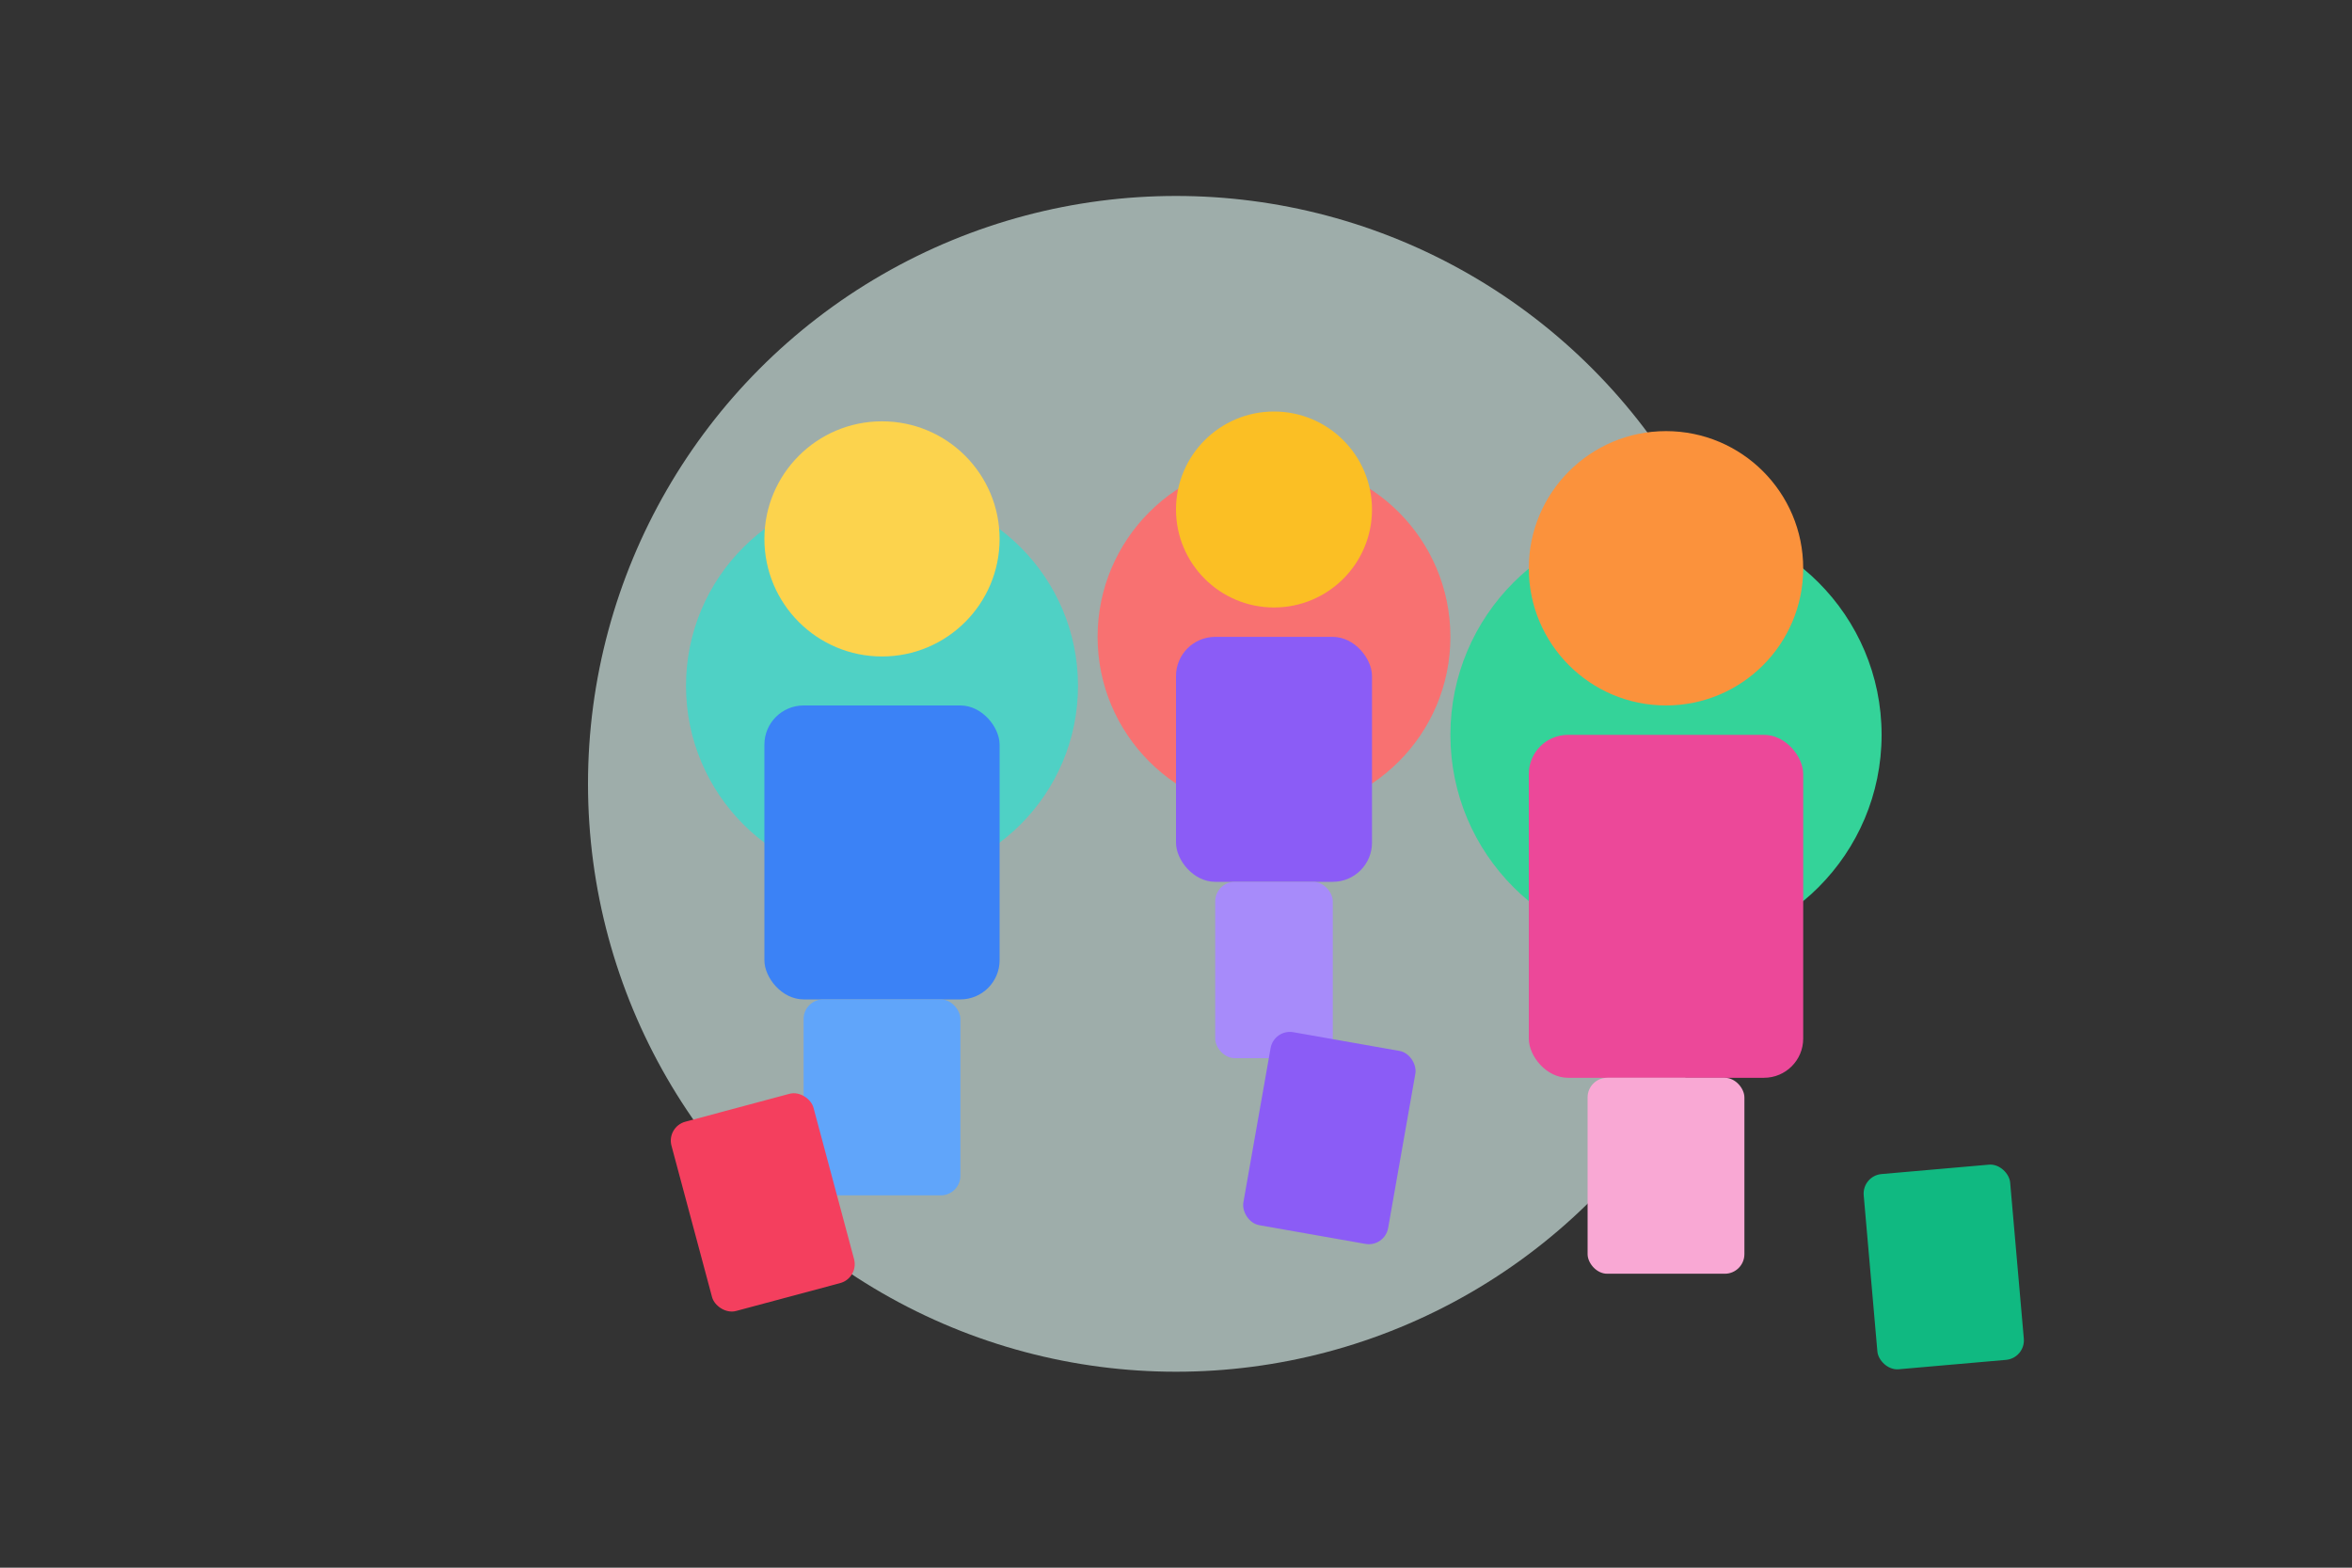 <svg width="240" height="160" viewBox="0 0 240 160" fill="none" xmlns="http://www.w3.org/2000/svg">
  <rect x="0" y="0" width="240" height="160" fill="#333333" stroke="none"/>
  <circle cx="120" cy="80" r="60" fill="#E6FFFA" opacity="0.6"/>
  
  <!-- Student 1 -->
  <circle cx="90" cy="70" r="20" fill="#4FD1C5"/>
  <circle cx="90" cy="55" r="12" fill="#FCD34D"/>
  <rect x="78" y="72" width="24" height="30" rx="4" fill="#3B82F6"/>
  <rect x="82" y="102" width="16" height="20" rx="2" fill="#60A5FA"/>
  
  <!-- Student 2 -->
  <circle cx="130" cy="65" r="18" fill="#F87171"/>
  <circle cx="130" cy="52" r="10" fill="#FBBF24"/>
  <rect x="120" y="65" width="20" height="25" rx="4" fill="#8B5CF6"/>
  <rect x="124" y="90" width="12" height="18" rx="2" fill="#A78BFA"/>
  
  <!-- Student 3 -->
  <circle cx="170" cy="75" r="22" fill="#34D399"/>
  <circle cx="170" cy="58" r="14" fill="#FB923C"/>
  <rect x="156" y="75" width="28" height="35" rx="4" fill="#EC4899"/>
  <rect x="162" y="110" width="16" height="20" rx="2" fill="#F9A8D4"/>
  
  <!-- Books -->
  <rect x="68" y="115" width="15" height="20" rx="2" transform="rotate(-15 68 115)" fill="#F43F5E"/>
  <rect x="130" y="105" width="15" height="20" rx="2" transform="rotate(10 130 105)" fill="#8B5CF6"/>
  <rect x="190" y="120" width="15" height="20" rx="2" transform="rotate(-5 190 120)" fill="#10B981"/>
</svg> 